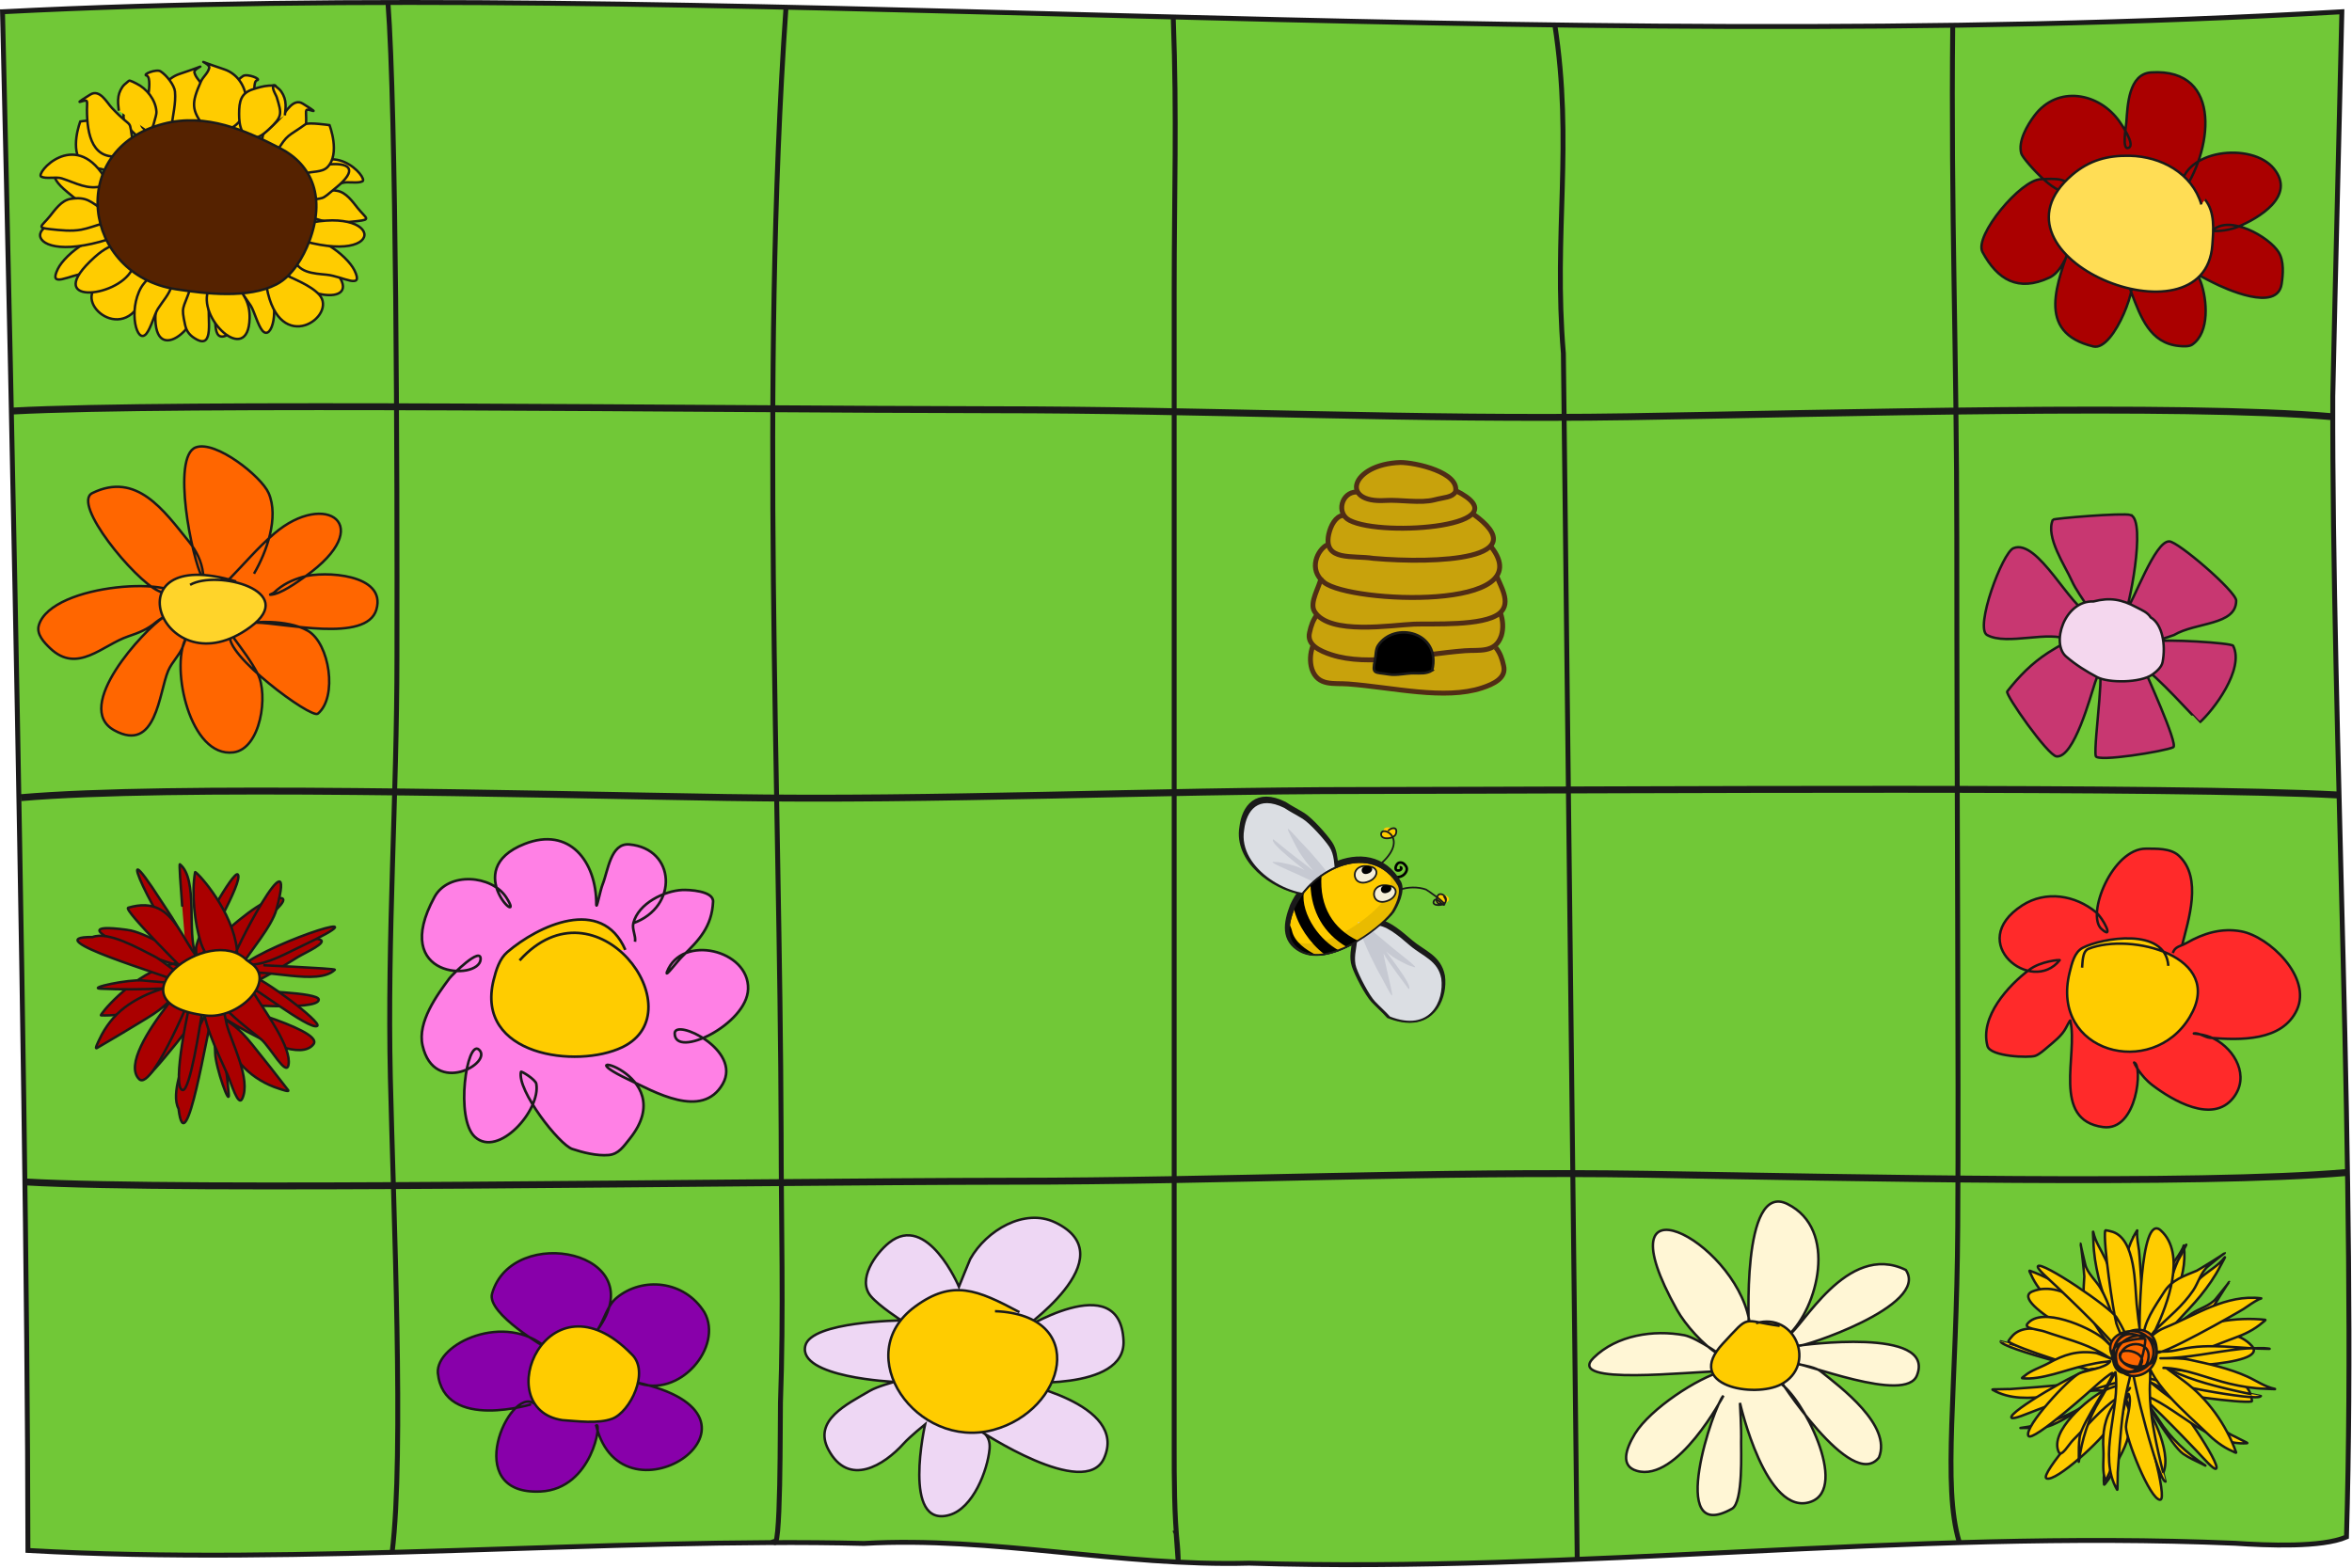 <?xml version="1.0" encoding="UTF-8" standalone="no"?>
<svg
   xmlns:dc="http://purl.org/dc/elements/1.1/"
   xmlns:cc="http://creativecommons.org/ns#"
   xmlns:rdf="http://www.w3.org/1999/02/22-rdf-syntax-ns#"
   xmlns:svg="http://www.w3.org/2000/svg"
   xmlns="http://www.w3.org/2000/svg"
   xmlns:sodipodi="http://sodipodi.sourceforge.net/DTD/sodipodi-0.dtd"
   xmlns:inkscape="http://www.inkscape.org/namespaces/inkscape"
   sodipodi:docname="2020-SK-04_taskbody1.svg"
   inkscape:version="1.0 (4035a4fb49, 2020-05-01)"
   id="svg8"
   version="1.1"
   viewBox="0 0 240 160"
   height="160mm"
   width="240mm">
  <defs
     id="defs2" />
  <sodipodi:namedview
     fit-margin-bottom="0"
     fit-margin-right="0"
     fit-margin-left="0"
     fit-margin-top="0"
     inkscape:snap-global="false"
     showguides="true"
     showgrid="false"
     inkscape:document-rotation="0"
     inkscape:current-layer="layer1"
     inkscape:document-units="mm"
     inkscape:cy="560"
     inkscape:cx="400"
     inkscape:zoom="0.35"
     inkscape:pageshadow="2"
     inkscape:pageopacity="0.0"
     borderopacity="1.0"
     bordercolor="#666666"
     pagecolor="#ffffff"
     id="base" />
  <g
     transform="translate(-0.797,-7.02)"
     id="layer1"
     inkscape:groupmode="layer"
     inkscape:label="Ebene 1">
    <path
       sodipodi:nodetypes="ccccccccc"
       d="m 1.053,8.221 c 0,0 2.549,105.803 2.594,157.04 27.945,1.593 59.83,-1.34 85.308,-0.717 13.102,-0.741 26.168,2.376 39.318,2.014 33.563,1.032 67.041,-3.472 100.598,-2.031 3.224,0.216 8.84,0.456 11.362,-0.642 1.052,-35.63 -1.49,-82.774 -1.396,-116.435 0.282,-13.077 0.627,-26.152 0.925,-39.229 -82.936,4.778 -167.249,-3.661 -238.708,0 z"
       style="fill:#71c837;stroke:#1a1a1a;stroke-width:0.5;stroke-linecap:butt;stroke-linejoin:miter;stroke-miterlimit:4;stroke-dasharray:none;stroke-opacity:1"
       id="path835" />
    <path
       id="path1570"
       d="m 142.546,96.201 c 0.32,0.372 0.962,0.457 1.392,0.176 0.287,-0.188 0.556,-0.609 0.329,-0.945 -0.18,-0.266 -0.37,-0.436 -0.706,-0.365 -0.27,0.057 -0.559,0.73 -0.174,0.793 0.411,0.067 0.558,-0.365 0.242,-0.332"
       style="fill:none;stroke:#000000;stroke-width:0.265px;stroke-linecap:butt;stroke-linejoin:miter;stroke-opacity:1" />
    <path
       sodipodi:nodetypes="ccsc"
       id="path841"
       d="m 40.382,7.242 c 0.843,11.101 0.958,47.13 0.92,66.781 0,14.348 -1.001,28.628 -0.673,42.965 0.312,13.62 1.429,38.357 0.179,48.497"
       style="fill:none;stroke:#1a1a1a;stroke-width:0.5;stroke-linecap:butt;stroke-linejoin:miter;stroke-miterlimit:4;stroke-dasharray:none;stroke-opacity:1" />
    <path
       sodipodi:nodetypes="ccsc"
       id="path843"
       d="M 80.996,7.854 C 78.349,45.995 80.391,87.356 80.504,122.547 c 0,9.171 0.269,18.449 -0.067,27.615 -0.043,1.161 0.069,16.763 -0.74,13.958"
       style="fill:none;stroke:#1a1a1a;stroke-width:0.5;stroke-linecap:butt;stroke-linejoin:miter;stroke-miterlimit:4;stroke-dasharray:none;stroke-opacity:1" />
    <path
       sodipodi:nodetypes="cscssccc"
       id="path845"
       d="m 120.519,8.908 c 0.38,10.324 0.092,17.52 0.092,27.862 v 92.966 24.906 c 0,3.384 0.003,6.993 0.336,10.158 0.054,0.511 0.105,2.055 0.067,1.543 -0.067,-0.941 -0.135,-1.881 -0.202,-2.822 -0.045,-0.113 -0.09,-0.226 -0.135,-0.339"
       style="fill:none;stroke:#1a1a1a;stroke-width:0.5;stroke-linecap:butt;stroke-linejoin:miter;stroke-miterlimit:4;stroke-dasharray:none;stroke-opacity:1" />
    <path
       sodipodi:nodetypes="ccc"
       id="path847"
       d="m 159.441,9.486 c 1.911,12.288 -0.149,21.237 0.885,33.607 l 1.412,123.071"
       style="fill:none;stroke:#1a1a1a;stroke-width:0.5;stroke-linecap:butt;stroke-linejoin:miter;stroke-miterlimit:4;stroke-dasharray:none;stroke-opacity:1" />
    <path
       sodipodi:nodetypes="cscc"
       id="path849"
       d="m 200.055,9.667 c -0.198,18.784 0.416,33.552 0.416,52.339 0,26.68 0.2,53.336 0.097,70.165 -0.103,16.829 -1.581,26.419 0.138,32.189"
       style="fill:none;stroke:#1a1a1a;stroke-width:0.5;stroke-linecap:butt;stroke-linejoin:miter;stroke-miterlimit:4;stroke-dasharray:none;stroke-opacity:1" />
    <path
       style="fill:none;stroke:#1a1a1a;stroke-width:0.705px;stroke-linecap:butt;stroke-linejoin:miter;stroke-opacity:1"
       d="M 2.054,48.972 C 18.818,48.079 72.454,48.798 102.131,48.838 c 21.669,-3e-6 43.233,1.06 64.885,0.712 20.569,-0.33 56.346,-1.333 71.66,-0.009"
       id="path841-8"
       sodipodi:nodetypes="ccsc" />
    <path
       sodipodi:nodetypes="ccsc"
       id="path841-8-1"
       d="m 239.374,88.156 c -16.764,-0.892 -69.881,-0.496 -99.558,-0.456 -21.669,-2e-6 -43.234,1.06 -64.885,0.712 -20.569,-0.33 -56.688,-1.306 -72.001,0.018"
       style="fill:none;stroke:#1a1a1a;stroke-width:0.705px;stroke-linecap:butt;stroke-linejoin:miter;stroke-opacity:1" />
    <path
       sodipodi:nodetypes="ccsc"
       id="path841-8-0"
       d="m 3.433,127.653 c 16.081,0.933 70.824,-0.035 100.501,-0.074 21.669,0 43.234,-1.06 64.885,-0.712 20.569,0.33 56.1,1.145 71.413,-0.179"
       style="fill:none;stroke:#1a1a1a;stroke-width:0.705px;stroke-linecap:butt;stroke-linejoin:miter;stroke-opacity:1" />
    <g
       style="stroke-width:1.614"
       transform="matrix(0.619,0,0,0.62,73.261,-64.464)"
       id="g1001">
      <path
         id="path902-2"
         style="fill:#c8a20c;stroke:none;stroke-width:3.049;stroke-linecap:butt;stroke-linejoin:miter;stroke-miterlimit:4;stroke-dasharray:none;stroke-opacity:1;fill-opacity:1"
         d="m 430.016,723.5 c -20.33,0.716 -30.324,11.576 -26.559,18.357 l -0.727,0.01 c -7.665,0 -11.495,8.97 -7.803,14.604 l -0.672,0.01 c -4.401,0.431 -7.684,6.182 -8.893,11.908 -0.507,2.558 -0.505,4.628 -0.105,6.314 l -0.717,-0.008 c -5.535,2.715 -11.29,13.478 -4.104,21.471 -1.308,5.585 -7.193,14.761 -3.85,20.096 0.448,0.714 0.983,1.366 1.561,1.984 -2.46,3.09 -3.811,6.892 -4.674,11.012 -0.933,3.761 0.567,6.585 3.166,8.766 l -1.25,-0.008 c -1.544,4.284 -1.878,9.452 -0.508,13.926 3.706,11.043 13.772,8.677 22.719,9.365 28.111,2.173 59.985,10.068 83.246,2.469 7.14,-2.333 15.43,-6.12 13.516,-13.838 -0.887,-4.233 -2.279,-8.138 -4.869,-11.271 l -2.488,-0.014 c 2.553,-1.283 4.645,-3.505 5.949,-7.391 1.37,-4.474 1.036,-9.642 -0.508,-13.926 l -0.621,0.004 c 7.93,-6.543 0.06,-17.617 -1.703,-23.266 3.058,-4.62 2.441,-10.596 -3.572,-18.186 l -0.752,-0.01 c 4.636,-4.512 2.563,-11.139 -10.803,-20.592 3.336,-3.705 1.086,-8.495 -10.492,-14.295 C 465.914,729.411 439.15,723.464 430.016,723.5 Z"
         transform="scale(0.265)" />
      <path
         style="fill:none;stroke:#502d16;stroke-width:0.807;stroke-linecap:butt;stroke-linejoin:miter;stroke-miterlimit:4;stroke-dasharray:none;stroke-opacity:1"
         d="m 113.775,191.426 c -8.151,0.287 -10.029,6.739 -2.461,6.256 2.407,-0.154 5.768,0.497 8.094,-0.107 1.673,-0.435 2.88,-0.369 3.459,-1.311 0.734,-3.203 -6.621,-4.848 -9.093,-4.838 z"
         id="path902"
         sodipodi:nodetypes="csscc" />
      <path
         style="fill:none;stroke:#502d16;stroke-width:0.807;stroke-linecap:butt;stroke-linejoin:miter;stroke-miterlimit:4;stroke-dasharray:none;stroke-opacity:1"
         d="m 122.881,196.044 c 11.57,5.78 -11.858,7.78 -17.474,4.913 -2.285,-1.166 -1.316,-4.672 1.149,-4.672"
         id="path904"
         sodipodi:nodetypes="csc" />
      <path
         style="fill:none;stroke:#502d16;stroke-width:0.807;stroke-linecap:butt;stroke-linejoin:miter;stroke-miterlimit:4;stroke-dasharray:none;stroke-opacity:1"
         d="m 125.657,199.823 c 10.722,7.567 -5.861,8.305 -16.328,7.389 -3.384,-0.541 -8.251,0.549 -7.368,-3.909 0.32,-1.515 1.188,-3.037 2.353,-3.151"
         id="path906"
         sodipodi:nodetypes="cccc" />
      <path
         style="fill:none;stroke:#502d16;stroke-width:0.807;stroke-linecap:butt;stroke-linejoin:miter;stroke-miterlimit:4;stroke-dasharray:none;stroke-opacity:1"
         d="m 128.733,205.287 c 8.422,10.63 -23.122,9.324 -27.51,5.893 -2.733,-2.137 -1.071,-5.429 0.52,-6.209"
         id="path908"
         sodipodi:nodetypes="csc" />
      <path
         style="fill:none;stroke:#502d16;stroke-width:0.807;stroke-linecap:butt;stroke-linejoin:miter;stroke-miterlimit:4;stroke-dasharray:none;stroke-opacity:1"
         d="m 129.637,209.969 c 0.38,1.456 2.672,4.532 0.465,6.31 -2.652,2.136 -11.089,1.642 -14.056,1.759 -3.68,0.145 -13.942,1.866 -16.408,-2.067 -0.934,-1.491 0.857,-4.116 1.066,-5.558"
         id="path910"
         sodipodi:nodetypes="csssc" />
      <path
         id="path912"
         style="fill:none;stroke:#502d16;stroke-width:0.807;stroke-linecap:butt;stroke-linejoin:miter;stroke-miterlimit:4;stroke-dasharray:none;stroke-opacity:1"
         d="m 130.293,216.254 c 0.409,1.133 0.497,2.501 0.134,3.685 -0.981,2.922 -3.644,2.296 -6.011,2.478 -7.438,0.575 -15.871,2.664 -22.025,0.653 -1.889,-0.617 -4.082,-1.619 -3.576,-3.661 0.235,-1.12 0.603,-2.153 1.288,-2.982"
         sodipodi:nodetypes="cccscc" />
      <path
         sodipodi:nodetypes="cccscc"
         d="m 99.322,221.725 c -0.409,1.133 -0.497,2.501 -0.134,3.685 0.981,2.922 3.644,2.296 6.011,2.478 7.438,0.575 15.871,2.664 22.025,0.653 1.889,-0.617 4.082,-1.619 3.576,-3.661 -0.235,-1.12 -0.603,-2.153 -1.288,-2.982"
         style="fill:none;stroke:#502d16;stroke-width:0.807;stroke-linecap:butt;stroke-linejoin:miter;stroke-miterlimit:4;stroke-dasharray:none;stroke-opacity:1"
         id="path912-9" />
      <path
         style="fill:#000000;stroke:#1a1a1a;stroke-width:0.427px;stroke-linecap:butt;stroke-linejoin:miter;stroke-opacity:1"
         d="m 119.018,225.661 c 1.555,-6.388 -6.25,-8.15 -8.914,-4.095 -0.415,0.632 -0.351,1.608 -0.499,2.329 -0.507,2.459 -0.121,2.021 2.25,2.406 1.349,0.219 2.791,-0.193 4.155,-0.184 1.075,0.007 2.076,0.12 3.009,-0.456 z"
         id="path937" />
    </g>
    <path
       sodipodi:nodetypes="sccssssccscssscssccssscccs"
       id="path1025"
       d="m 183.197,129.905 c -4.777,-2.381 -3.927,12.908 -3.927,12.908 v -1.137 c -1.601,-8.205 -15.287,-15.165 -7.351,-0.966 0.85,1.522 2.728,3.636 4.226,4.518 1.141,0.672 -2.171,-1.69 -3.473,-1.932 -3.141,-0.585 -6.903,-0.014 -9.262,2.302 -2.953,2.899 9.899,1.372 13.15,1.372 -2.52,0.675 -7.343,3.813 -8.927,6.373 -0.993,1.636 -1.474,3.305 0.177,3.791 4.163,1.226 8.846,-7.661 8.846,-7.661 -0.466,0.422 -1.942,4.264 -2.454,7.521 -0.512,3.256 -0.059,5.927 3.333,4.005 1.168,-0.662 0.903,-6.075 0.926,-6.819 0.041,-1.326 -0.116,-3.978 -0.116,-3.978 0,0 2.652,11.731 7.236,10.087 3.937,-1.412 -0.89,-10.797 -3.242,-12.161 -0.048,-0.028 -0.172,-0.657 -0.172,-0.657 0,0 7.565,11.892 10.36,8.301 1.329,-3.262 -3.876,-7.145 -5.962,-8.808 -0.894,-0.713 -4.443,-0.938 -3.299,-0.938 1.545,0 11.985,4.312 13.14,1.364 1.957,-4.995 -11.993,-3.044 -11.993,-3.044 0.032,0.26 13.356,-4.03 10.855,-7.711 -6.04,-2.965 -10.667,6.117 -12.002,6.663 2.985,-2.744 5.13,-10.801 -0.067,-13.391 z"
       style="fill:#fff6d5;stroke:#1a1a1a;stroke-width:0.25;stroke-linecap:butt;stroke-linejoin:miter;stroke-miterlimit:4;stroke-dasharray:none;stroke-opacity:1" />
    <g
       style="stroke-width:1.588"
       transform="matrix(0.63,0,0,0.629,18.823,9.564)"
       id="g1167">
      <path
         style="fill:#8800aa;stroke:#1a1a1a;stroke-width:0.397;stroke-linecap:butt;stroke-linejoin:miter;stroke-miterlimit:4;stroke-dasharray:none;stroke-opacity:1"
         d="m 68.174,211.73 c 9.231,-12.722 -13.839,-17.358 -17.086,-5.865 -0.918,3.251 8.879,8.867 8.879,8.867 -6.713,-6.009 -17.978,-0.796 -17.664,4.009 0.995,9.608 15.59,4.951 15.585,4.949 -3.944,-2.892 -12.029,14.907 1.035,14.278 8.515,-0.41 9.982,-11.654 9.02,-10.709 4.324,17.437 31.907,-1.483 6.473,-7.015 7.035,2.831 14.168,-5.823 11.068,-11.35 -3.256,-5.231 -10.069,-5.8 -14.214,-2.366 -1.549,1.284 -2.036,3.614 -3.094,5.202 z"
         id="path1003"
         sodipodi:nodetypes="cscccscccsc" />
      <path
         style="fill:#ffcc00;stroke:#1a1a1a;stroke-width:0.397;stroke-linecap:butt;stroke-linejoin:miter;stroke-miterlimit:4;stroke-dasharray:none;stroke-opacity:1"
         d="m 62.454,226.385 c 2.382,0.156 5.824,0.631 8.097,-0.227 2.886,-1.091 6.172,-7.664 3.116,-10.497 -13.589,-13.908 -23.228,8.867 -11.213,10.724 z"
         id="path1027"
         sodipodi:nodetypes="cscc" />
    </g>
    <g
       transform="translate(-7.363,-71.068)"
       id="g1171">
      <path
         style="fill:#eed7f4;stroke:#1a1a1a;stroke-width:0.25;stroke-linecap:butt;stroke-linejoin:miter;stroke-miterlimit:4;stroke-dasharray:none;stroke-opacity:1"
         d="m 112.151,213.987 c 0,0 11.11,-7.589 3.673,-11.14 -3.127,-1.493 -7.016,0.804 -8.661,3.74 -0.07,0.125 -1.151,2.825 -1.151,2.825 0,0 -3.227,-7.625 -7.126,-4.493 -1.39,1.117 -3.289,3.771 -1.864,5.462 0.856,1.016 3.125,2.475 3.125,2.475 0,0 -9.205,0.077 -9.812,2.583 -0.787,3.246 9.1,3.686 9.1,3.686 0,0 -1.751,0.461 -2.522,0.915 -2.323,1.368 -5.814,3.002 -4.221,6 2.067,3.889 5.698,1.577 7.674,-0.619 0.657,-0.729 2.193,-1.964 2.193,-1.964 0,0 -2.402,10.622 2.467,9.256 2.434,-0.683 3.909,-4.571 4.111,-6.754 0.142,-1.533 -1.042,-1.883 -1.042,-1.883 0,0 10.762,7.172 12.718,2.852 2.547,-5.626 -9.1,-7.803 -9.1,-7.803 0,0 11.317,1.043 11.093,-4.185 -0.325,-7.604 -10.655,-0.955 -10.655,-0.955 z"
         id="path1005"
         sodipodi:nodetypes="csscsscscssscsscscsc" />
      <path
         style="fill:#ffcc00;stroke:#1a1a1a;stroke-width:0.25;stroke-linecap:butt;stroke-linejoin:miter;stroke-miterlimit:4;stroke-dasharray:none;stroke-opacity:1"
         d="m 112.185,212.009 c -4.31,-2.293 -6.815,-3.379 -10.642,-0.575 -6.743,4.939 0.16,14.657 7.943,12.6 7.391,-1.954 9.9,-11.736 0.204,-12.125"
         id="path1029" />
    </g>
    <path
       id="path1037"
       d="m 26.715,65.571 c 1.271,-2.174 2.577,-5.75 1.493,-8.228 -0.742,-1.695 -5.398,-5.412 -7.432,-4.664 -2.503,0.921 -0.404,11.377 0.679,13.324 0.074,0.133 0.087,-0.299 0.068,-0.45 -0.168,-1.29 -0.681,-2.312 -1.493,-3.314 -2.503,-3.091 -5.286,-7.116 -9.807,-4.897 -2.151,1.056 4.296,8.843 6.685,9.96 0.275,0.128 2.328,1.139 2.341,1.066 0.488,-2.633 -13.187,-1.904 -14.49,2.465 -0.274,0.918 0.553,1.775 1.154,2.348 2.787,2.659 5.346,-0.333 7.975,-1.216 1.06,-0.356 1.991,-0.721 2.85,-1.466 0.236,-0.204 1.042,-0.687 0.78,-0.516 -2.045,1.338 -9.352,9.224 -5.056,11.576 4.307,2.358 4.546,-3.847 5.497,-6.079 0.388,-0.911 1.188,-1.617 1.527,-2.548 0.082,-0.226 0.347,-0.898 0.238,-0.683 -1.504,2.954 0.44,12.115 4.887,11.559 2.802,-0.351 3.589,-5.89 2.477,-8.028 -0.672,-1.292 -1.529,-2.401 -2.375,-3.564 -0.114,-0.157 -0.334,-0.596 -0.407,-0.416 -0.783,1.921 8.262,8.612 8.925,8.061 2.026,-1.686 1.209,-7.169 -1.018,-8.461 -2.181,-1.265 -6.044,-0.833 -5.26,-0.833 2.665,0 11.248,2.11 12.25,-1.332 1.068,-3.669 -5.374,-3.95 -7.466,-3.348 -1.183,0.34 -2.078,0.765 -2.986,1.616 -0.105,0.098 -0.517,0.217 -0.373,0.217 0.986,0 2.798,-1.323 3.563,-1.865 7.396,-5.243 2.069,-8.848 -3.156,-4.38 -1.687,1.442 -3.152,3.19 -4.683,4.747"
       style="fill:#ff6600;stroke:#1a1a1a;stroke-width:0.25;stroke-linecap:butt;stroke-linejoin:miter;stroke-miterlimit:4;stroke-dasharray:none;stroke-opacity:1" />
    <path
       id="path1041"
       d="m 65.423,101.236 c 4.635,-1.663 4.336,-7.607 -0.408,-8.031 -1.915,-0.171 -2.177,2.714 -2.723,4.068 -0.264,0.656 -0.647,2.738 -0.647,2.025 0,-4.376 -2.749,-7.943 -7.317,-6.146 -6.8,2.674 0.324,8.868 -1.872,5.459 -1.478,-2.294 -5.899,-2.643 -7.317,-0.053 -4.583,8.37 4.535,8.574 4.697,6.393 0.107,-1.443 -2.928,1.584 -3.165,1.902 -1.264,1.692 -3.301,4.475 -2.757,6.868 1.195,5.255 7.256,1.745 5.752,0.423 -1.223,-1.075 -2.46,7.044 -0.408,8.911 2.391,2.175 6.736,-2.729 6.262,-5.424 -0.076,-0.43 -1.54,-1.335 -1.566,-1.215 -0.41,1.907 3.907,7.431 5.241,7.872 1.06,0.35 2.495,0.723 3.71,0.616 1.018,-0.09 1.516,-0.872 2.144,-1.655 5.496,-6.851 -7.284,-9.456 -0.17,-6.076 2.663,1.265 7.571,4.14 9.666,0.475 1.99,-3.481 -4.901,-6.728 -4.901,-5.16 0,2.642 7.373,-0.905 7.488,-4.526 0.127,-4.01 -6.769,-5.647 -8.27,-1.761 -0.273,0.706 1.031,-1.071 1.566,-1.585 1.715,-1.651 3.002,-3.016 3.131,-5.565 0.057,-1.12 -2.481,-1.233 -3.165,-1.198 -1.784,0.092 -4.45,1.339 -4.969,3.381 -0.156,0.615 0.269,1.274 0.17,1.902"
       style="fill:#ff80e5;stroke:#1a1a1a;stroke-width:0.265px;stroke-linecap:butt;stroke-linejoin:miter;stroke-opacity:1" />
    <path
       id="path1043"
       d="m 64.606,103.965 c -2.412,-5.571 -8.93,-2.447 -12.048,0.229 -0.787,0.676 -1.139,1.818 -1.395,2.853 -1.913,7.737 8.513,9.077 13.137,6.851 7.587,-3.652 -2.637,-17.558 -10.483,-8.858"
       style="fill:#ffcc00;stroke:#1a1a1a;stroke-width:0.265px;stroke-linecap:butt;stroke-linejoin:miter;stroke-opacity:1" />
    <g
       style="stroke-width:1.289"
       transform="matrix(0.776,0,0,0.776,48.662,32)"
       id="g1320">
      <path
         id="path1039-3"
         d="m 221.341,145.533 c 3.331,-1.584 9.989,-4.115 13.079,-0.713 2.535,2.791 -13.417,2.89 -14.072,2.769 -0.176,-0.033 0.356,-0.084 0.534,-0.059 1.291,0.181 2.545,0.346 3.85,0.468 2.522,0.235 8.486,0.125 9.505,3.137 0.009,0.026 0.291,0.976 0.174,0.998 -1.477,0.283 -10.596,-1.03 -12.215,-1.461 -0.184,-0.049 -2.395,-0.878 -2.236,-1.203 0.258,-0.526 2.636,0.936 3.058,1.202 1.329,0.841 7.421,9.823 6.712,10.305 -0.303,0.206 -1.651,-1.386 -2.713,-2.495 -1.281,-1.338 -7.408,-7.787 -8.83,-8.365 -0.128,-0.052 0.132,0.243 0.217,0.352 0.586,0.761 1.359,1.353 1.948,2.113 1.344,1.735 4.144,7.874 1.808,9.779 -0.641,0.523 -0.751,-1.48 -1.025,-2.261 -0.894,-2.545 -1.49,-5.161 -2.845,-7.517 -0.46,-0.8 -0.511,-0.708 -0.881,-1.556 -0.04,-0.091 -0.014,-0.383 -0.058,-0.294 -0.051,0.105 0.921,2.339 0.968,2.672 0.338,2.423 -0.208,4.135 -1.366,6.227 -0.533,0.962 -0.907,2.24 -1.628,3.085 -0.1,0.117 -0.314,0.477 -0.331,0.323 -0.278,-2.44 1.149,-5.858 1.653,-8.166 0.216,-0.99 0.446,-1.984 0.532,-2.996 0.011,-0.127 0.12,-0.453 0.014,-0.382 -0.89,0.605 -1.169,3.202 -1.569,4.054 -0.637,1.357 -6.981,7.274 -8.201,6.701 -0.994,-0.466 6.587,-8.898 6.686,-8.991 0.126,-0.118 1.754,-2.036 1.556,-2.086 -0.647,-0.164 -6.444,4.019 -8.376,4.323 -0.922,0.145 -1.842,0.119 -2.769,0.119 -0.168,1e-4 -0.671,0.023 -0.505,3e-4 2.899,-0.395 5.67,-1.239 8.16,-2.795 1.613,-1.008 3.729,-2.011 3.604,-2.029 -4.702,-0.681 -10.985,2.395 -15.444,-0.196 -0.118,-0.068 0.268,-0.056 0.404,-0.059 3.113,-0.081 0.789,0.045 3.086,-0.119 3.162,-0.226 6.364,-0.436 9.473,-1.092 1.1,-0.232 2.082,-0.553 3.201,-0.648 0.22,-0.019 0.884,-5.4e-4 0.663,-4e-4 -2.105,0.001 -15.778,-3.542 -15.778,-4.455 -1e-5,-0.011 1.728,0.474 3.692,0.908 3.129,0.691 6.418,1.324 9.648,1.11 1.965,-0.13 3.939,0.45 3.793,0.468 -3.561,0.429 -8.5,-5.661 -10.661,-7.835 -1.016,-1.022 -1.903,-2.134 -2.482,-3.464 -0.065,-0.15 -0.299,-0.525 -0.144,-0.47 3.677,1.319 7.082,3.747 9.392,6.867 0.561,0.758 1.136,1.527 1.689,2.29 0.075,0.103 0.029,0.509 0.029,0.382 -0.002,-2.687 -1.46,-6.048 -2.082,-8.692 -0.372,-1.58 -0.621,-3.069 -0.666,-4.699 -0.011,-0.411 -0.1,-1.636 -0.015,-1.234 0.278,1.319 1.06,2.39 1.617,3.612 1.065,2.337 1.69,5.111 2.225,7.606 0.215,1.003 0.189,2.034 0.189,3.054 1.5e-4,0.245 5.9e-4,0.979 4.4e-4,0.734 -0.002,-3.551 0.851,-7.026 1.219,-10.545 0.106,-1.009 0.124,-2.011 0.114,-3.025 -0.003,-0.247 -0.102,-0.981 -0.101,-0.734 0.003,3.888 0.827,7.803 -0.051,11.66 -0.21,0.922 -0.302,1.455 -0.301,2.32 1e-5,0.016 -0.004,0.94 -0.043,0.94 -0.986,5.9e-4 5.249,-10.939 5.675,-11.575 0.431,-0.645 0.896,-1.269 1.239,-1.969 0.047,-0.096 0.117,-0.4 0.13,-0.294 0.57,4.621 -2.212,8.585 -3.843,12.632 -0.561,1.391 -1.189,1.596 -1.786,2.967 -0.076,0.175 -0.157,0.71 -0.216,0.529 -0.342,-1.043 1.251,-1.772 1.7,-2.233 1.732,-1.779 3.092,-3.542 5.188,-4.967 0.966,-0.657 2.437,-1.025 3.186,-1.97 0.098,-0.124 1.753,-2.155 1.744,-2.174 -0.057,-0.115 -2.284,3.554 -2.334,3.673 -0.713,1.707 -1.191,3.281 -2.838,4.319 -1.869,1.178 -3.962,2.734 -6.213,2.735"
         style="fill:#ffcc00;stroke:#1a1a1a;stroke-width:0.322;stroke-linecap:butt;stroke-linejoin:miter;stroke-miterlimit:4;stroke-dasharray:none;stroke-opacity:1"
         inkscape:transform-center-x="1.5076964"
         inkscape:transform-center-y="0.42927966" />
      <path
         id="path1039-6"
         d="m 217.057,143.965 c -2.317,-2.87 -7.224,-8.032 -11.482,-6.302 -3.494,1.419 10.845,8.412 11.488,8.586 0.173,0.047 -0.285,-0.23 -0.455,-0.284 -1.242,-0.396 -2.444,-0.789 -3.674,-1.245 -2.375,-0.88 -7.704,-3.56 -9.926,-1.285 -0.019,0.02 -0.685,0.754 -0.589,0.825 1.209,0.894 9.998,3.657 11.644,3.969 0.187,0.035 2.539,0.245 2.536,-0.117 -0.005,-0.585 -2.782,-0.297 -3.277,-0.239 -1.562,0.183 -10.941,5.644 -10.511,6.386 0.184,0.316 2.088,-0.535 3.525,-1.075 1.734,-0.652 10.049,-3.814 11.581,-3.72 0.138,0.008 -0.225,0.162 -0.348,0.224 -0.858,0.432 -1.811,0.632 -2.671,1.062 -1.962,0.982 -7.144,5.305 -5.863,8.033 0.351,0.749 1.318,-1.009 1.903,-1.595 1.908,-1.907 3.577,-4.007 5.819,-5.545 0.761,-0.522 0.768,-0.417 1.467,-1.022 0.075,-0.065 0.178,-0.339 0.179,-0.24 10e-4,0.117 -1.843,1.71 -2.029,1.99 -1.353,2.038 -1.602,3.818 -1.464,6.205 0.064,1.098 -0.152,2.412 0.132,3.485 0.04,0.149 0.077,0.566 0.159,0.435 1.306,-2.079 1.499,-5.778 2.044,-8.077 0.234,-0.986 0.457,-1.982 0.817,-2.931 0.045,-0.119 0.088,-0.46 0.152,-0.35 0.541,0.931 -0.332,3.392 -0.34,4.334 -0.013,1.499 3.145,9.578 4.493,9.59 1.098,0.01 -2.086,-10.872 -2.135,-10.999 -0.062,-0.161 -0.7,-2.595 -0.5,-2.554 0.655,0.132 4.07,6.411 5.68,7.521 0.769,0.53 1.609,0.904 2.444,1.306 0.152,0.073 0.595,0.311 0.455,0.219 -2.442,-1.611 -4.575,-3.57 -6.147,-6.051 -1.018,-1.607 -2.491,-3.426 -2.371,-3.388 4.534,1.421 8.866,6.913 14.008,6.506 0.136,-0.011 -0.217,-0.166 -0.338,-0.228 -2.771,-1.42 -0.731,-0.301 -2.73,-1.443 -2.753,-1.572 -5.549,-3.148 -8.067,-5.084 -0.891,-0.685 -1.638,-1.4 -2.605,-1.969 -0.191,-0.112 -0.797,-0.383 -0.598,-0.287 1.897,0.912 15.757,3.635 16.152,2.812 0.004,-0.009 -1.763,-0.32 -3.722,-0.779 -3.12,-0.731 -6.359,-1.583 -9.178,-3.174 -1.715,-0.968 -3.746,-1.299 -3.622,-1.22 3.025,1.928 10.113,-1.425 13.003,-2.45 1.358,-0.482 2.639,-1.1 3.737,-2.049 0.124,-0.107 0.497,-0.344 0.334,-0.361 -3.885,-0.402 -8.007,0.313 -11.439,2.126 -0.834,0.44 -1.685,0.885 -2.513,1.334 -0.112,0.061 -0.247,0.447 -0.191,0.332 1.165,-2.422 3.934,-4.82 5.639,-6.935 1.019,-1.263 1.888,-2.498 2.634,-3.948 0.188,-0.366 0.798,-1.431 0.548,-1.105 -0.822,1.068 -1.991,1.696 -3.021,2.556 -1.972,1.646 -3.736,3.876 -5.298,5.893 -0.628,0.811 -1.051,1.752 -1.493,2.672 -0.106,0.221 -0.424,0.882 -0.318,0.662 1.539,-3.201 2.274,-6.703 3.465,-10.034 0.342,-0.956 0.759,-1.867 1.207,-2.776 0.109,-0.222 0.516,-0.841 0.409,-0.618 -1.685,3.504 -4.123,6.676 -5.001,10.533 -0.21,0.922 -0.358,1.443 -0.733,2.222 -0.007,0.014 -0.403,0.849 -0.368,0.866 0.889,0.427 0.003,-12.133 -0.105,-12.891 -0.11,-0.768 -0.258,-1.532 -0.265,-2.311 -6.3e-4,-0.107 0.068,-0.411 0.01,-0.321 -2.514,3.919 -1.722,8.697 -2.003,13.05 -0.097,1.496 0.381,1.953 0.326,3.448 -0.007,0.19 -0.166,0.708 -0.034,0.57 0.76,-0.792 -0.361,-2.139 -0.566,-2.749 -0.791,-2.353 -1.254,-4.531 -2.527,-6.723 -0.587,-1.01 -1.754,-1.979 -2.019,-3.154 -0.035,-0.154 -0.647,-2.702 -0.631,-2.715 0.101,-0.08 0.521,4.192 0.514,4.321 -0.096,1.847 -0.346,3.473 0.689,5.122 1.175,1.871 2.388,4.179 4.418,5.155"
         style="fill:#ffcc00;stroke:#1a1a1a;stroke-width:0.322;stroke-linecap:butt;stroke-linejoin:miter;stroke-miterlimit:4;stroke-dasharray:none;stroke-opacity:1" />
      <path
         style="fill:#ffcc00;stroke:#1a1a1a;stroke-width:0.322;stroke-linecap:butt;stroke-linejoin:miter;stroke-miterlimit:4;stroke-dasharray:none;stroke-opacity:1"
         d="m 221.748,142.719 c 1.582,-3.332 4.109,-9.99 0.705,-13.078 -2.793,-2.533 -2.882,13.418 -2.761,14.073 0.033,0.176 0.084,-0.356 0.059,-0.533 -0.181,-1.291 -0.348,-2.544 -0.47,-3.85 -0.236,-2.522 -0.13,-8.485 -3.143,-9.502 -0.026,-0.009 -0.976,-0.29 -0.999,-0.173 -0.282,1.477 1.037,10.594 1.469,12.213 0.049,0.184 0.88,2.394 1.204,2.235 0.525,-0.258 -0.937,-2.635 -1.204,-3.057 -0.842,-1.328 -9.828,-7.414 -10.31,-6.705 -0.206,0.303 1.387,1.65 2.497,2.711 1.339,1.28 7.792,7.403 8.372,8.824 0.052,0.128 -0.243,-0.132 -0.352,-0.216 -0.762,-0.586 -1.354,-1.358 -2.115,-1.947 -1.736,-1.343 -7.877,-4.139 -9.781,-1.802 -0.523,0.641 1.481,0.75 2.262,1.024 2.546,0.893 5.162,1.487 7.52,2.84 0.801,0.46 0.709,0.511 1.557,0.88 0.091,0.04 0.383,0.014 0.294,0.058 -0.105,0.052 -2.34,-0.92 -2.673,-0.966 -2.423,-0.337 -4.135,0.211 -6.227,1.37 -0.962,0.533 -2.24,0.908 -3.084,1.629 -0.117,0.1 -0.476,0.314 -0.323,0.332 2.44,0.276 5.858,-1.153 8.166,-1.658 0.99,-0.217 1.984,-0.447 2.996,-0.533 0.127,-0.011 0.453,-0.12 0.382,-0.014 -0.605,0.891 -3.201,1.171 -4.054,1.572 -1.356,0.638 -7.27,6.985 -6.697,8.204 0.467,0.994 8.895,-6.591 8.988,-6.69 0.118,-0.126 2.035,-1.755 2.086,-1.557 0.165,0.647 -4.015,6.446 -4.318,8.377 -0.145,0.922 -0.117,1.842 -0.117,2.768 0,0.168 -0.023,0.671 0,0.505 0.394,-2.899 1.235,-5.67 2.791,-8.161 1.007,-1.614 2.009,-3.73 2.027,-3.605 0.684,4.701 -2.389,10.985 0.206,15.442 0.068,0.118 0.055,-0.268 0.059,-0.404 0.079,-3.112 -0.045,-0.789 0.117,-3.086 0.224,-3.162 0.433,-6.364 1.087,-9.473 0.231,-1.1 0.552,-2.083 0.646,-3.201 0.018,-0.22 0,-0.884 0,-0.663 0,2.105 3.552,15.774 4.465,15.774 0.011,0 -0.475,-1.728 -0.911,-3.691 -0.693,-3.128 -1.328,-6.416 -1.116,-9.646 0.129,-1.965 -0.452,-3.938 -0.47,-3.792 -0.427,3.561 5.667,8.496 7.843,10.655 1.022,1.015 2.135,1.901 3.466,2.48 0.15,0.065 0.525,0.298 0.47,0.144 -1.321,-3.675 -3.752,-7.079 -6.873,-9.387 -0.758,-0.561 -1.528,-1.135 -2.291,-1.687 -0.103,-0.075 -0.51,-0.029 -0.382,-0.029 2.688,0 6.049,1.456 8.695,2.076 1.58,0.371 3.07,0.619 4.7,0.663 0.411,0.011 1.636,0.099 1.234,0.014 -1.319,-0.277 -2.391,-1.059 -3.613,-1.615 -2.338,-1.064 -5.113,-1.687 -7.608,-2.22 -1.004,-0.215 -2.034,-0.187 -3.055,-0.187 -0.245,0 -0.979,0 -0.734,0 3.552,0 7.027,-0.855 10.545,-1.226 1.009,-0.106 2.011,-0.125 3.025,-0.115 0.247,0.003 0.981,0.101 0.734,0.101 -3.889,0 -7.804,-0.822 -11.661,0.058 -0.922,0.21 -1.455,0.303 -2.321,0.303 -0.016,0 -0.94,0.004 -0.94,0.043 0,0.986 10.937,-5.255 11.573,-5.681 0.645,-0.431 1.269,-0.897 1.968,-1.24 0.096,-0.047 0.4,-0.117 0.294,-0.13 -4.622,-0.567 -8.585,2.217 -12.631,3.85 -1.391,0.561 -1.596,1.19 -2.967,1.788 -0.175,0.076 -0.71,0.157 -0.529,0.216 1.044,0.342 1.772,-1.252 2.232,-1.701 1.778,-1.733 3.54,-3.094 4.964,-5.191 0.656,-0.966 1.024,-2.438 1.968,-3.187 0.124,-0.098 2.155,-1.754 2.174,-1.745 0.116,0.057 -3.553,2.286 -3.672,2.336 -1.706,0.714 -3.28,1.193 -4.318,2.84 -1.177,1.869 -2.732,3.963 -2.732,6.214"
         id="path1039" />
      <path
         style="fill:#ff6600;stroke:#1a1a1a;stroke-width:0.322;stroke-linecap:butt;stroke-linejoin:miter;stroke-miterlimit:4;stroke-dasharray:none;stroke-opacity:1"
         d="m 220.396,143.916 c -5.034,-3.225 -5.791,6.668 -1.175,4.037 0.696,-0.396 1.326,-3.971 1.175,-4.037 -0.448,-0.196 -2.823,0.255 -3.407,0.634 -2.594,1.687 0.748,4.857 2.467,3.201 2.379,-2.292 -4.019,-3.358 -1.997,-0.822 0.603,0.756 2.731,1.386 3.202,0.144 1.124,-2.965 -2.982,-3.262 -3.554,-0.966 -0.413,1.658 5.593,2.583 4.641,-1.197 -0.666,-2.646 -5.316,-1.392 -5.199,1.399 0.169,4.04 6.163,2.865 5.287,-1.615 -0.699,-3.576 -6.228,-1.901 -5.493,1.644 0.722,3.48 6.231,1.771 4.964,-1.701 -1.206,-3.308 -7.225,-1.492 -5.023,1.846"
         id="path1045" />
    </g>
    <g
       style="stroke-width:2.291"
       transform="matrix(0.437,0,0,0.436,92.226,-32.188)"
       id="g1306">
      <path
         style="fill:#ff2a2a;stroke:#1a1a1a;stroke-width:0.573;stroke-linecap:butt;stroke-linejoin:miter;stroke-miterlimit:4;stroke-dasharray:none;stroke-opacity:1"
         d="m 300.265,311.354 c 1.498,-6.018 4.863,-15.986 -0.747,-21.143 -1.918,-1.763 -5.241,-1.608 -7.614,-1.628 -7.877,-0.067 -14.087,15.522 -10.417,18.804 3.081,2.755 0.344,-2.565 -1.261,-3.898 -4.846,-4.026 -11.748,-5.181 -17.236,-1.628 -13.461,8.715 2.268,21.074 8.735,12.819 0.087,-0.111 -4.381,0.207 -7.1,2.247 -4.883,3.664 -11.603,10.997 -9.763,17.864 0.67,2.499 9.703,2.799 11.164,2.293 0.937,-0.325 2.163,-1.435 2.849,-2.018 1.523,-1.295 3.347,-2.681 4.297,-4.495 0.049,-0.094 0.983,-1.933 1.028,-1.743 1.878,7.991 -4.492,23.314 7.661,24.927 8.063,1.07 9.319,-14.602 7.24,-15.112 -0.076,-0.018 1.409,3.123 4.297,5.32 4.613,3.511 14.023,9.145 18.871,2.935 3.902,-4.997 0.402,-11.247 -4.438,-13.782 -2.43,-1.272 -5.181,-1.182 -4.765,-1.284 1.018,-0.25 2.648,0.943 3.737,1.032 7.081,0.579 16.9,0.846 20.319,-6.558 3.514,-7.611 -6.482,-17.162 -13.032,-18.368 -4.552,-0.838 -8.798,0.449 -12.705,2.706 -1.364,0.788 -2.839,0.828 -3.223,2.385"
         id="path1083" />
      <path
         style="fill:#ffcc00;stroke:#1a1a1a;stroke-width:0.573;stroke-linecap:butt;stroke-linejoin:miter;stroke-miterlimit:4;stroke-dasharray:none;stroke-opacity:1"
         d="m 297.093,316.015 c -0.67,-9.22 -15.681,-6.479 -20.001,-4.215 -1.918,1.005 -2.52,3.64 -3.041,5.742 -4.651,18.781 19.234,25.185 28.042,10.455 8.5,-14.216 -13.839,-19.901 -23.65,-15.965 -1.475,0.592 -1.354,3.238 -1.487,4.414"
         id="path1085" />
    </g>
    <path
       id="path1087"
       d="m 223.317,26.905 c 3.211,-4.245 4.432,-12.958 -3.005,-12.495 -2.306,0.144 -2.417,3.343 -2.538,5.082 -0.031,0.445 -0.503,2.954 0.244,2.611 0.694,-0.319 -0.771,-2.426 -0.934,-2.66 -2.081,-2.987 -6.356,-3.768 -8.711,-0.598 -0.703,0.947 -1.68,2.583 -1.32,3.846 0.187,0.656 4.422,5.352 4.67,3.278 0.11,-0.916 -2.267,-0.658 -2.66,-0.658 -2.042,0 -6.859,5.781 -5.97,7.433 1.527,2.839 3.645,4.086 6.803,2.621 1.006,-0.467 1.55,-1.663 1.97,-2.591 0.162,-0.359 0.452,-1.509 0.325,-1.136 -1.413,4.159 -3.77,9.303 2.213,10.741 2.168,0.521 4.868,-7.045 3.696,-7.045 -0.38,0 0.136,1.431 0.203,1.604 0.929,2.418 1.874,5.109 4.833,5.391 0.382,0.036 1.021,0.094 1.361,-0.139 1.812,-1.249 1.509,-4.606 0.873,-6.377 -0.227,-0.632 -0.558,-1.242 -1.117,-1.634 -0.182,-0.128 -0.768,-0.251 -0.569,-0.349 0.26,-0.127 0.421,0.397 0.629,0.598 0.657,0.633 1.491,1.018 2.295,1.425 1.239,0.628 6.556,3.077 7.006,0.159 0.152,-0.985 0.259,-2.357 -0.305,-3.258 -0.979,-1.565 -5.039,-3.883 -6.762,-2.192 -0.069,0.068 1.438,0.096 2.599,-0.389 2.085,-0.87 5.984,-3.117 3.675,-5.949 -2.237,-2.744 -9.324,-1.973 -9.503,2.082"
       style="fill:#aa0000;stroke:#1a1a1a;stroke-width:0.25;stroke-linecap:butt;stroke-linejoin:miter;stroke-miterlimit:4;stroke-dasharray:none;stroke-opacity:1" />
    <path
       id="path1091"
       d="m 225.429,27.891 c -0.96,-3.221 -4.135,-4.903 -7.31,-4.972 -2.257,-0.049 -4.127,0.454 -5.869,1.943 -9.777,8.357 13.538,17.845 14.296,7.174 0.112,-1.571 0.291,-3.374 -0.751,-4.653"
       style="fill:#ffdd55;stroke:#1a1a1a;stroke-width:0.25;stroke-linecap:butt;stroke-linejoin:miter;stroke-miterlimit:4;stroke-dasharray:none;stroke-opacity:1" />
    <g
       style="stroke-width:0.755;stroke-miterlimit:4;stroke-dasharray:none"
       transform="matrix(0.331,0,0,0.331,84.089,19.018)"
       id="g1163">
      <path
         id="path1097-3"
         d="m -212.401,250.471 c -26.469,-3.6 16.741,12.204 16.733,11.02 -0.011,-1.608 -4.222,-0.158 -5.021,0.118 -11.293,3.902 -20.385,15.201 -19.806,15.224 6.721,0.264 15.615,-1.863 21.567,-4.661 2.699,-1.269 9.11,-6.942 7.89,-4.22 -4.626,10.317 -22.567,12.879 -15.938,27.912 0.746,1.692 18.675,-21.93 18.682,-21.873 0.496,3.823 -3.599,8.349 -4.907,12.093 -1.816,5.199 -5.877,14.886 -3.392,19.528 2.196,18.192 8.982,-24.999 10.409,-28.964 0.44,-1.095 0.865,11.291 0.885,11.875 0.153,4.395 4.543,16.897 4.173,12.515 -0.53,-6.272 -1.402,-12.673 -2.51,-18.859 -0.518,-2.889 -2.72,-11.4 -2.343,-8.489 0.89,6.866 4.805,14.375 9.627,19.269 2.957,3.001 6.705,5.201 10.715,6.471 0.901,0.286 3.379,1.186 2.803,0.436 -3.594,-4.682 -7.324,-9.421 -11.04,-14.023 -2.09,-2.588 -3.722,-4.403 -6.385,-6.367 -22.39,-16.509 18.011,15.839 25.266,6.243 3.528,-4.666 -32.826,-13.9 -29.287,-13.049 3.188,0.766 30.793,2.945 30.913,-0.677 0.077,-2.319 -21.202,-2.733 -22.536,-2.807 -2.683,-0.149 -10.73,0.583 -8.044,0.51 8.12,-0.223 17.32,-6.752 24.165,-10.859 2.457,-1.474 9.41,-4.494 6.691,-5.397 -6.222,-2.066 -16.975,5.62 -22.03,7.652 -0.59,0.237 -15.506,5.226 -13.076,6.091 5.764,2.053 14.071,-14.075 16.267,-17.296 2.139,-3.139 10.442,-9.049 6.649,-9.255 -5.345,-0.29 -14.962,8.874 -19.022,12.191 -3.75,3.063 -3.823,2.832 -5.621,6.59 -0.192,0.402 -0.109,1.772 -0.023,1.335 0.886,-4.526 13.453,-25.223 11.628,-27.353 -1.236,-1.443 -12.699,18.728 -12.883,22.719 -0.035,0.756 0.258,2.967 -0.033,2.269 -2.846,-6.824 0.801,-23.615 -4.955,-28.134 -0.486,-0.381 1.779,25.808 1.768,25.75 -0.968,-5.217 -4.763,-10.1 -7.566,-14.473 -16.828,-26.257 -0.765,8.388 8.395,17.437 -4.598,-1.881 -13.137,-7.721 -18.812,-8.493 z"
         style="fill:#aa0000;stroke:#1a1a1a;stroke-width:0.755;stroke-linecap:butt;stroke-linejoin:miter;stroke-miterlimit:4;stroke-dasharray:none;stroke-opacity:1" />
      <path
         style="fill:#aa0000;stroke:#1a1a1a;stroke-width:0.755;stroke-linecap:butt;stroke-linejoin:miter;stroke-miterlimit:4;stroke-dasharray:none;stroke-opacity:1"
         d="m -166.399,244.095 c 6.973,-25.786 -14.255,15.033 -13.08,15.177 1.596,0.196 0.699,-4.167 0.528,-4.994 -2.418,-11.701 -12.454,-22.17 -12.551,-21.599 -1.126,6.631 -0.159,15.725 1.85,21.988 0.911,2.84 5.713,9.927 3.171,8.367 -9.636,-5.913 -9.871,-24.035 -25.631,-19.393 -1.773,0.522 19.347,21.339 19.289,21.339 -3.855,0 -7.817,-4.643 -11.362,-6.421 -4.922,-2.469 -14.007,-7.741 -18.93,-5.874 -18.324,-0.161 23.637,12.121 27.386,14.046 1.029,0.577 -11.309,-0.594 -11.891,-0.649 -4.378,-0.413 -17.341,2.333 -12.948,2.53 6.288,0.281 12.748,0.239 19.025,-0.065 2.932,-0.142 11.655,-1.232 8.72,-1.232 -6.923,0 -14.874,2.918 -20.346,7.07 -3.356,2.547 -6.02,5.981 -7.795,9.794 -0.399,0.857 -1.611,3.199 -0.793,2.724 5.106,-2.962 10.284,-6.052 15.326,-9.145 2.835,-1.74 4.845,-3.125 7.134,-5.513 19.25,-20.082 -18.023,15.826 -9.439,24.254 4.174,4.098 18.004,-30.767 16.706,-27.367 -1.17,3.063 -6.879,30.159 -3.303,30.744 2.29,0.375 5.436,-20.675 5.681,-21.988 0.493,-2.641 0.801,-10.716 0.528,-8.043 -0.823,8.081 4.469,18.044 7.663,25.36 1.146,2.626 3.247,9.91 4.492,7.329 2.849,-5.904 -3.391,-17.557 -4.756,-22.831 -0.159,-0.616 -3.189,-16.049 -4.36,-13.75 -2.777,5.453 12.149,15.764 15.062,18.355 2.838,2.525 7.632,11.518 8.324,7.783 0.975,-5.263 -6.877,-15.978 -9.645,-20.431 -2.556,-4.112 -2.317,-4.155 -5.813,-6.421 -0.374,-0.242 -1.743,-0.336 -1.321,-0.195 4.374,1.46 23.285,16.584 25.631,15.048 1.59,-1.04 -16.94,-15.001 -20.875,-15.696 -0.745,-0.132 -2.976,-0.125 -2.246,-0.324 7.134,-1.946 23.316,3.83 28.538,-1.297 0.441,-0.433 -25.823,-1.553 -25.763,-1.557 5.298,-0.289 10.629,-3.426 15.326,-5.643 28.202,-13.313 -8.22,-1.837 -18.372,6.084 2.456,-4.318 9.346,-12.035 10.841,-17.564 z"
         id="path1097" />
      <path
         style="fill:#ffcc00;stroke:#1a1a1a;stroke-width:0.755;stroke-linecap:butt;stroke-linejoin:miter;stroke-miterlimit:4;stroke-dasharray:none;stroke-opacity:1"
         d="m -175.607,259.778 c -11.441,-11.639 -43.612,13.279 -12.598,17.102 9.815,1.21 21.427,-9.975 14.5,-15.71 z"
         id="path1143" />
    </g>
    <g
       style="fill:#ccaaff"
       id="g1310">
      <g
         style="fill:#ccaaff;stroke-width:1.431"
         transform="matrix(0.699,0,0,0.699,145.409,-57.925)"
         id="g1314">
        <path
           sodipodi:nodetypes="sssscsssssssscccssccccs"
           id="path1121"
           d="m 104.137,168.104 c -1.101,-0.346 -11.251,0.501 -11.337,0.69 -1.137,2.485 1.823,6.804 2.733,8.864 0.611,1.383 1.728,2.821 2.493,4.103 0.004,0.006 0.312,0.848 0.206,0.819 -2.831,-0.773 -7.62,-11.091 -11.188,-9.628 -1.635,0.67 -5.694,11.672 -3.848,12.681 2.936,1.605 9.145,-0.781 11.954,0.754 0.093,0.051 -1.542,0.846 -3.055,1.83 -2.37,1.542 -4.201,3.405 -5.962,5.65 -0.335,0.428 5.921,9.356 7.196,9.487 2.552,0.262 4.952,-8.754 5.639,-10.819 1.884,-5.664 -0.293,9.104 0.088,10.771 0.209,0.913 10.048,-0.694 11.308,-1.284 0.847,-0.298 -4.288,-11.442 -4.229,-11.461 1.182,0.323 8.051,7.872 8.077,7.85 1.973,-1.726 6.605,-7.798 4.905,-11.204 -0.219,-0.439 -10.039,-1.02 -11.466,-0.63 -0.651,0.178 2.19,-0.697 2.822,-0.945 3.213,-1.902 9.085,-1.39 9.084,-5.022 0,-1.346 -8.544,-8.682 -9.775,-8.648 -2.105,-0.06 -5.145,8.679 -6.497,10.505 0.467,0.014 3.27,-13.603 0.852,-14.362 z"
           style="fill:#c83771;stroke:#1a1a1a;stroke-width:0.358;stroke-linecap:butt;stroke-linejoin:miter;stroke-miterlimit:4;stroke-dasharray:none;stroke-opacity:1" />
        <path
           sodipodi:nodetypes="sccssscs"
           id="path1123"
           d="m 105.035,181.596 c -2.223,-1.191 -3.9,-1.483 -6.312,-0.868 -4.247,-0.155 -6.278,6.239 -3.929,8.098 1.388,1.187 2.906,2.124 4.471,2.957 1.641,0.873 6.315,0.858 8.063,-0.384 0.502,-0.357 1.335,-1.036 1.483,-1.8 0.494,-2.551 -0.033,-5.547 -1.729,-6.541 -0.464,-0.748 -1.303,-1.062 -2.046,-1.46 z"
           style="fill:#f4d7ee;stroke:#1a1a1a;stroke-width:0.358;stroke-linecap:butt;stroke-linejoin:miter;stroke-miterlimit:4;stroke-dasharray:none;stroke-opacity:1" />
      </g>
    </g>
    <path
       id="path1031"
       d="m 182.396,142.339 c -3.935,-0.534 -2.944,-1.251 -5.803,1.819 -4.037,4.333 3.252,5.575 5.943,4.153 3.677,-1.944 1.456,-7.427 -2.552,-6.246"
       style="fill:#ffcc00;stroke:#1a1a1a;stroke-width:0.25;stroke-linecap:butt;stroke-linejoin:miter;stroke-miterlimit:4;stroke-dasharray:none;stroke-opacity:1" />
    <path
       style="fill:#ffd42a;stroke:#1a1a1a;stroke-width:0.25;stroke-linecap:butt;stroke-linejoin:miter;stroke-miterlimit:4;stroke-dasharray:none;stroke-opacity:1"
       d="m 24.896,66.367 c -13.197,-4.013 -7.538,11.26 1.454,4.641 4.993,-3.675 -3.414,-5.865 -6.156,-4.298"
       id="path1095-8" />
    <g
       style="stroke-width:1.742"
       transform="matrix(0.574,0,0,0.574,-89.043,-162.063)"
       id="g1281">
      <path
         id="path1049-4"
         d="m 187.828,318.512 c -5.057,-2.119 -3.993,-9.251 0.561,-10.778 6.685,-2.241 2.3,-1.165 2.709,-0.206 0.24,0.918 1.073,1.502 1.448,2.339 1.737,3.879 1.745,5.101 -0.654,8.164"
         style="fill:#ffcc00;stroke:#1a1a1a;stroke-width:0.435;stroke-linecap:butt;stroke-linejoin:miter;stroke-miterlimit:4;stroke-dasharray:none;stroke-opacity:1" />
      <path
         id="path1051-2"
         d="m 197.778,317.984 c -0.202,-2.102 -0.805,-4.204 -0.607,-6.306 0.107,-1.137 1.49,-2.912 2.569,-3.6 0.727,-0.464 3.314,0.551 2.476,0.757 -0.761,0.187 -0.418,2.774 -0.327,3.325 0.643,3.875 3.304,5.744 -1.214,7.109"
         style="fill:#ffcc00;stroke:#1a1a1a;stroke-width:0.435;stroke-linecap:butt;stroke-linejoin:miter;stroke-miterlimit:4;stroke-dasharray:none;stroke-opacity:1" />
      <path
         id="path1053-8"
         d="m 202.723,321.781 c 0.936,-5.125 -0.286,-2.083 3.784,-6.398 0.892,-0.945 2.164,-3.466 3.877,-2.362 0.6,0.386 2.41,1.47 1.728,1.261 -1.49,-0.457 -1.168,-0.25 -1.168,1.399 0,4.502 -0.988,9.377 -6.446,8.141"
         style="fill:#ffcc00;stroke:#1a1a1a;stroke-width:0.435;stroke-linecap:butt;stroke-linejoin:miter;stroke-miterlimit:4;stroke-dasharray:none;stroke-opacity:1" />
      <path
         id="path1055-8"
         d="m 209.782,326.79 c 5.356,-8.5 12.28,-0.525 11.164,0.023 -0.899,0.441 -2.604,-0.034 -3.643,0.298 -2.601,0.832 -4.549,2.112 -7.334,1.353"
         style="fill:#ffcc00;stroke:#1a1a1a;stroke-width:0.435;stroke-linecap:butt;stroke-linejoin:miter;stroke-miterlimit:4;stroke-dasharray:none;stroke-opacity:1" />
      <path
         id="path1057-5"
         d="m 210.672,330.444 c 2.181,-1.408 2.874,-2.398 5.745,-1.949 1.646,0.257 2.777,1.944 3.69,3.073 1.505,1.861 2.463,2.033 -0.093,2.316 -1.739,0.193 -3.742,0.405 -5.465,0.092 -1.304,-0.237 -2.59,-0.771 -3.877,-1.101"
         style="fill:#ffcc00;stroke:#1a1a1a;stroke-width:0.435;stroke-linecap:butt;stroke-linejoin:miter;stroke-miterlimit:4;stroke-dasharray:none;stroke-opacity:1" />
      <path
         id="path1059-9"
         d="m 208.942,337.774 c 2.265,1.035 3.295,1.299 5.185,3.004 9.509,8.579 -3.934,7.359 -6.633,2.247"
         style="fill:#ffcc00;stroke:#1a1a1a;stroke-width:0.435;stroke-linecap:butt;stroke-linejoin:miter;stroke-miterlimit:4;stroke-dasharray:none;stroke-opacity:1" />
      <path
         id="path1061-7"
         d="m 202.96,343.664 c 0.374,0.489 0.817,0.932 1.121,1.468 2.332,4.111 0.764,10.247 -0.934,8.21 -0.792,-0.951 -1.439,-3.452 -2.055,-4.426 -0.895,-1.414 -1.961,-2.493 -2.476,-4.105"
         style="fill:#ffcc00;stroke:#1a1a1a;stroke-width:0.435;stroke-linecap:butt;stroke-linejoin:miter;stroke-miterlimit:4;stroke-dasharray:none;stroke-opacity:1" />
      <path
         id="path1063-3"
         d="m 198.105,345.021 c 1.315,3.898 1.679,3.059 0.934,6.513 -0.27,1.25 -0.946,1.956 -2.009,2.545 -3.181,1.765 -1.941,-3.86 -2.242,-5.825 -0.205,-1.339 -0.981,-2.59 -1.355,-3.875"
         style="fill:#ffcc00;stroke:#1a1a1a;stroke-width:0.435;stroke-linecap:butt;stroke-linejoin:miter;stroke-miterlimit:4;stroke-dasharray:none;stroke-opacity:1" />
      <path
         id="path1065-1"
         d="m 191.379,346.175 c 2.349,5.082 -7.014,13.952 -7.24,5.228 -0.072,-2.765 1.023,-4.384 2.849,-6.283"
         style="fill:#ffcc00;stroke:#1a1a1a;stroke-width:0.435;stroke-linecap:butt;stroke-linejoin:miter;stroke-miterlimit:4;stroke-dasharray:none;stroke-opacity:1" />
      <path
         id="path1067-3"
         d="m 182.795,344.418 c -2.285,12.46 -12.727,5.073 -9.342,1.307 1.531,-1.704 4.699,-2.857 6.773,-3.875"
         style="fill:#ffcc00;stroke:#1a1a1a;stroke-width:0.435;stroke-linecap:butt;stroke-linejoin:miter;stroke-miterlimit:4;stroke-dasharray:none;stroke-opacity:1" />
      <path
         id="path1069-4"
         d="m 177.593,339.99 c -0.555,2.822 -3.504,2.938 -5.839,3.165 -2.921,0.284 -6.699,2.804 -4.951,-0.78 1.319,-2.705 7.583,-7.571 10.463,-4.884"
         style="fill:#ffcc00;stroke:#1a1a1a;stroke-width:0.435;stroke-linecap:butt;stroke-linejoin:miter;stroke-miterlimit:4;stroke-dasharray:none;stroke-opacity:1" />
      <path
         id="path1071-4"
         d="m 175.947,337.071 c -17.519,5.587 -15.661,-7.503 1.355,-1.72"
         style="fill:#ffcc00;stroke:#1a1a1a;stroke-width:0.435;stroke-linecap:butt;stroke-linejoin:miter;stroke-miterlimit:4;stroke-dasharray:none;stroke-opacity:1" />
      <path
         id="path1073-2"
         d="m 174.796,331.239 c -4.783,-0.907 -3.163,0.057 -6.259,-2.477 -7.973,-6.524 6.907,-4.272 8.782,-0.986"
         style="fill:#ffcc00;stroke:#1a1a1a;stroke-width:0.435;stroke-linecap:butt;stroke-linejoin:miter;stroke-miterlimit:4;stroke-dasharray:none;stroke-opacity:1" />
      <path
         sodipodi:nodetypes="cscsc"
         id="path1075-3"
         d="m 175.088,324.801 c -1.099,-0.504 -2.943,-0.149 -3.935,-1.175 -2.323,-2.402 -0.362,-7.459 -0.362,-7.459 0,0 3.743,-0.547 4.286,-0.155 3.167,2.287 3.124,1.603 5.15,4.959"
         style="fill:#ffcc00;stroke:#1a1a1a;stroke-width:0.435;stroke-linecap:butt;stroke-linejoin:miter;stroke-miterlimit:4;stroke-dasharray:none;stroke-opacity:1" />
      <path
         id="path1079-2"
         d="m 185.257,318.649 c 0.437,-0.898 0.514,-1.996 0.514,-2.993 0,-2.225 -0.31,-3.699 -2.441,-4.38 -0.984,-0.314 -1.831,-0.581 -2.884,-0.654 -0.317,-0.022 -0.64,-0.006 -0.958,-0.006 -0.051,0 -0.202,0 -0.152,0 0.976,0 -0.108,1.583 -0.257,2.07 -0.907,2.967 -1.036,3.437 1.401,5.698 1.141,1.059 2.09,1.796 3.714,1.531"
         style="fill:#ffcc00;stroke:#1a1a1a;stroke-width:0.435;stroke-linecap:butt;stroke-linejoin:miter;stroke-miterlimit:4;stroke-dasharray:none;stroke-opacity:1" />
      <path
         id="path1081-0"
         d="m 207.153,315.083 c 0.097,-0.944 0.219,-1.606 0.058,-2.58 -0.113,-0.686 -0.526,-1.564 -1.039,-2.058 -0.247,-0.238 -0.623,-0.502 -0.817,-0.694 -0.145,-0.142 -1.253,0.467 -1.331,0.504 -1.818,0.88 -3.411,2.879 -3.55,4.942 -0.041,0.608 0.23,1.202 0.362,1.789 0.157,0.701 0.443,1.454 0.852,1.794"
         style="fill:#ffcc00;stroke:#1a1a1a;stroke-width:0.435;stroke-linecap:butt;stroke-linejoin:miter;stroke-miterlimit:4;stroke-dasharray:none;stroke-opacity:1" />
      <path
         style="fill:#ffcc00;stroke:#1a1a1a;stroke-width:0.435;stroke-linecap:butt;stroke-linejoin:miter;stroke-miterlimit:4;stroke-dasharray:none;stroke-opacity:1"
         d="m 196.964,317.686 c 5.057,-2.119 3.993,-9.251 -0.561,-10.778 -6.685,-2.241 -2.3,-1.165 -2.709,-0.206 -0.24,0.918 -1.073,1.502 -1.448,2.339 -1.737,3.879 -1.745,5.101 0.654,8.164"
         id="path1049" />
      <path
         style="fill:#ffcc00;stroke:#1a1a1a;stroke-width:0.435;stroke-linecap:butt;stroke-linejoin:miter;stroke-miterlimit:4;stroke-dasharray:none;stroke-opacity:1"
         d="m 187.014,317.158 c 0.202,-2.102 0.805,-4.204 0.607,-6.306 -0.107,-1.137 -1.49,-2.912 -2.569,-3.6 -0.727,-0.464 -3.314,0.551 -2.476,0.757 0.761,0.187 0.418,2.774 0.327,3.325 -0.643,3.875 -3.304,5.744 1.214,7.109"
         id="path1051" />
      <path
         style="fill:#ffcc00;stroke:#1a1a1a;stroke-width:0.435;stroke-linecap:butt;stroke-linejoin:miter;stroke-miterlimit:4;stroke-dasharray:none;stroke-opacity:1"
         d="m 180.195,320.162 c -0.936,-5.125 0.286,-2.083 -3.784,-6.398 -0.892,-0.945 -2.164,-3.466 -3.877,-2.362 -0.6,0.386 -2.41,1.47 -1.728,1.261 1.49,-0.457 1.168,-0.25 1.168,1.399 0,4.502 0.988,9.377 6.446,8.141"
         id="path1053" />
      <path
         style="fill:#ffcc00;stroke:#1a1a1a;stroke-width:0.435;stroke-linecap:butt;stroke-linejoin:miter;stroke-miterlimit:4;stroke-dasharray:none;stroke-opacity:1"
         d="m 175.01,325.964 c -5.356,-8.5 -12.28,-0.525 -11.164,0.023 0.899,0.441 2.604,-0.034 3.643,0.298 2.601,0.832 4.549,2.112 7.334,1.353"
         id="path1055" />
      <path
         style="fill:#ffcc00;stroke:#1a1a1a;stroke-width:0.435;stroke-linecap:butt;stroke-linejoin:miter;stroke-miterlimit:4;stroke-dasharray:none;stroke-opacity:1"
         d="m 174.823,331.88 c -2.181,-1.408 -2.874,-2.398 -5.745,-1.949 -1.646,0.257 -2.777,1.944 -3.69,3.073 -1.505,1.861 -2.463,2.033 0.093,2.316 1.739,0.193 3.742,0.405 5.465,0.092 1.304,-0.237 2.59,-0.771 3.877,-1.101"
         id="path1057" />
      <path
         style="fill:#ffcc00;stroke:#1a1a1a;stroke-width:0.435;stroke-linecap:butt;stroke-linejoin:miter;stroke-miterlimit:4;stroke-dasharray:none;stroke-opacity:1"
         d="m 178.506,337.306 c -2.265,1.035 -3.295,1.299 -5.185,3.004 -9.509,8.579 3.934,7.359 6.633,2.247"
         id="path1059" />
      <path
         style="fill:#ffcc00;stroke:#1a1a1a;stroke-width:0.435;stroke-linecap:butt;stroke-linejoin:miter;stroke-miterlimit:4;stroke-dasharray:none;stroke-opacity:1"
         d="m 182.721,344.223 c -0.374,0.489 -0.817,0.932 -1.121,1.468 -2.332,4.111 -0.764,10.247 0.934,8.21 0.792,-0.951 1.439,-3.452 2.055,-4.426 0.895,-1.414 1.961,-2.493 2.476,-4.105"
         id="path1061" />
      <path
         style="fill:#ffcc00;stroke:#1a1a1a;stroke-width:0.435;stroke-linecap:butt;stroke-linejoin:miter;stroke-miterlimit:4;stroke-dasharray:none;stroke-opacity:1"
         d="m 190.358,345.843 c -1.315,3.898 -1.679,3.059 -0.934,6.513 0.27,1.25 0.946,1.956 2.009,2.545 3.181,1.765 1.941,-3.86 2.242,-5.825 0.205,-1.339 0.981,-2.59 1.355,-3.875"
         id="path1063" />
      <path
         style="fill:#ffcc00;stroke:#1a1a1a;stroke-width:0.435;stroke-linecap:butt;stroke-linejoin:miter;stroke-miterlimit:4;stroke-dasharray:none;stroke-opacity:1"
         d="m 193.648,345.938 c -2.349,5.082 7.014,13.952 7.24,5.228 0.072,-2.765 -1.023,-4.384 -2.849,-6.283"
         id="path1065" />
      <path
         style="fill:#ffcc00;stroke:#1a1a1a;stroke-width:0.435;stroke-linecap:butt;stroke-linejoin:miter;stroke-miterlimit:4;stroke-dasharray:none;stroke-opacity:1"
         d="m 203.924,345.662 c 2.285,12.46 12.727,5.073 9.342,1.307 -1.531,-1.704 -4.699,-2.857 -6.773,-3.875"
         id="path1067" />
      <path
         style="fill:#ffcc00;stroke:#1a1a1a;stroke-width:0.435;stroke-linecap:butt;stroke-linejoin:miter;stroke-miterlimit:4;stroke-dasharray:none;stroke-opacity:1"
         d="m 208.735,340.25 c 0.555,2.822 3.504,2.938 5.839,3.165 2.921,0.284 6.699,2.804 4.951,-0.78 -1.319,-2.705 -7.583,-7.571 -10.463,-4.884"
         id="path1069" />
      <path
         style="fill:#ffcc00;stroke:#1a1a1a;stroke-width:0.435;stroke-linecap:butt;stroke-linejoin:miter;stroke-miterlimit:4;stroke-dasharray:none;stroke-opacity:1"
         d="m 209.001,336.986 c 17.519,5.587 15.661,-7.503 -1.355,-1.72"
         id="path1071" />
      <path
         style="fill:#ffcc00;stroke:#1a1a1a;stroke-width:0.435;stroke-linecap:butt;stroke-linejoin:miter;stroke-miterlimit:4;stroke-dasharray:none;stroke-opacity:1"
         d="m 209.996,330.413 c 4.783,-0.907 3.163,0.057 6.259,-2.477 7.973,-6.524 -6.907,-4.272 -8.782,-0.986"
         id="path1073" />
      <path
         style="fill:#ffcc00;stroke:#1a1a1a;stroke-width:0.435;stroke-linecap:butt;stroke-linejoin:miter;stroke-miterlimit:4;stroke-dasharray:none;stroke-opacity:1"
         d="m 210.798,325.457 c 1.099,-0.504 2.943,-0.149 3.935,-1.175 2.323,-2.402 0.362,-7.459 0.362,-7.459 0,0 -3.743,-0.547 -4.286,-0.155 -3.167,2.287 -3.124,1.603 -5.15,4.959"
         id="path1075"
         sodipodi:nodetypes="cscsc" />
      <path
         style="fill:#ffcc00;stroke:#1a1a1a;stroke-width:0.435;stroke-linecap:butt;stroke-linejoin:miter;stroke-miterlimit:4;stroke-dasharray:none;stroke-opacity:1"
         d="m 199.535,317.823 c -0.437,-0.898 -0.514,-1.996 -0.514,-2.993 0,-2.225 0.31,-3.699 2.441,-4.38 0.984,-0.314 1.831,-0.581 2.884,-0.654 0.317,-0.022 0.64,-0.006 0.958,-0.006 0.051,0 0.202,0 0.152,0 -0.976,0 0.108,1.583 0.257,2.07 0.907,2.967 1.036,3.437 -1.401,5.698 -1.141,1.059 -2.09,1.796 -3.714,1.531"
         id="path1079" />
      <path
         style="fill:#ffcc00;stroke:#1a1a1a;stroke-width:0.435;stroke-linecap:butt;stroke-linejoin:miter;stroke-miterlimit:4;stroke-dasharray:none;stroke-opacity:1"
         d="m 177.64,314.258 c -0.097,-0.944 -0.219,-1.606 -0.058,-2.58 0.113,-0.686 0.526,-1.564 1.039,-2.058 0.247,-0.238 0.623,-0.502 0.817,-0.694 0.145,-0.142 1.253,0.467 1.331,0.504 1.818,0.88 3.411,2.879 3.55,4.942 0.041,0.608 -0.23,1.202 -0.362,1.789 -0.157,0.701 -0.443,1.454 -0.852,1.794"
         id="path1081" />
      <path
         style="fill:#552200;stroke:#1a1a1a;stroke-width:0.435;stroke-linecap:butt;stroke-linejoin:miter;stroke-miterlimit:4;stroke-dasharray:none;stroke-opacity:1"
         d="m 185.566,316.585 c -17.346,4.51 -14.42,26.881 2.289,29.421 5.273,0.802 12.796,1.713 17.797,-0.871 2.827,-1.461 4.787,-4.859 5.839,-7.636 2.918,-7.709 0.621,-13.576 -5.156,-16.56 -6.119,-3.161 -13.125,-6.342 -20.769,-4.354 z"
         id="path1047"
         sodipodi:nodetypes="ssssss" />
    </g>
    <g
       transform="matrix(-0.654,-0.092,0.092,-0.654,172.822,250.189)"
       id="g1568">
      <path
         id="path1324-0-1"
         style="fill:none;stroke:#1a1a1a;stroke-width:3.78;stroke-linecap:butt;stroke-linejoin:miter;stroke-miterlimit:4;stroke-dasharray:none;stroke-opacity:1"
         d="m 270.838,737.912 c -17.925,-0.023 -21.785,16.716 -18.688,27.85 3.533,10.532 12.898,11.636 21.01,16.822 6.673,4.27 13.655,8.743 19.42,9.061 -2.563,2.922 -4.653,5.701 -6.041,8.02 -1.778,3.942 -4.457,12.231 -1.656,16.354 10.561,13.577 25.543,12.838 37.926,5.184 1.005,4.204 1.967,8.496 4.885,11.805 3.43,3.889 13.152,12.095 17.906,14.199 3.812,1.688 7.757,3.005 11.52,4.816 16.718,5.537 22.316,-4.816 22.123,-16.383 0.564,-18.992 -22.216,-31.701 -39.461,-32.236 1.638,-2.904 2.956,-5.948 3.873,-9.051 2.404,-10.425 2.657,-20.275 -8.219,-24.387 -9.123,-3.308 -20.753,2.331 -30.588,10.059 -0.035,-5.119 0.645,-10.497 -1.744,-15.215 -2.342,-4.626 -9.691,-15.009 -13.764,-18.24 -3.266,-2.591 -6.751,-4.856 -9.938,-7.555 -3.156,-0.753 -6.004,-1.098 -8.564,-1.102 z"
         transform="matrix(0.265,0,0,0.265,0.797,7.02)" />
      <path
         id="path1511-3"
         d="m 79.915,230.498 c -0.041,-1.611 -3.828,0.408 -1.499,1.02 0.306,0.08 0.638,0.103 0.931,-0.017 0.648,-0.264 -0.009,-0.855 0.568,-1.003 z"
         style="fill:#ffcc00;stroke:none;stroke-width:0.265px;stroke-linecap:butt;stroke-linejoin:miter;stroke-opacity:1" />
      <path
         style="fill:none;stroke:#1a1a1a;stroke-width:0.265px;stroke-linecap:butt;stroke-linejoin:miter;stroke-opacity:1"
         d="m 80.13,225.012 c -5.328,5.382 0.259,6.952 -0.193,5.288 -0.233,-0.857 -2.14,-0.324 -2.243,0.493 -0.179,1.43 1.25,0.551 1.212,0.24"
         id="path1332"
         sodipodi:nodetypes="cssc" />
      <path
         style="fill:#ffcc00;stroke:none;stroke-width:0.265px;stroke-linecap:butt;stroke-linejoin:miter;stroke-opacity:1"
         d="m 70.158,221.469 c -0.036,-1.539 -3.391,0.39 -1.328,0.974 0.271,0.077 0.565,0.098 0.825,-0.016 0.574,-0.252 -0.008,-0.817 0.503,-0.958 z"
         id="path1511" />
      <path
         sodipodi:nodetypes="cssccc"
         id="path1324-0"
         d="m 85.966,223.361 c 0.404,1.381 0.542,2.935 1.533,4.059 0.907,1.029 3.48,3.2 4.738,3.757 1.009,0.447 2.052,0.795 3.048,1.274 4.423,1.465 5.904,-1.274 5.853,-4.334 0.187,-6.295 -9.321,-9.987 -13.497,-7.997"
         style="fill:#dbdee3;stroke:#1a1a1a;stroke-width:0.265px;stroke-linecap:butt;stroke-linejoin:miter;stroke-opacity:1" />
      <path
         sodipodi:nodetypes="cccsscscscccc"
         id="path1338-1"
         d="m 85.13,220.697 c 0.754,1.42 3.206,3.686 5.469,5.597 3.887,3.044 5.098,4.563 1.923,0.152 -1.152,-1.602 -3.653,-3.712 -3.21,-3.273 0.279,0.277 3.127,1.769 4.446,2.573 1.319,0.805 2.569,1.54 2.569,1.54 0.406,-0.303 -1.136,-1.393 -2.677,-2.363 -1.541,-0.97 -3.08,-1.821 -2.669,-1.647 0.729,0.306 1.739,0.462 2.566,0.541 0.827,0.079 1.472,0.082 1.472,0.082 l 0.67,-0.063 c 1.333,-0.003 -2.559,-1.012 -3.864,-1.406 -2.339,-0.706 -4.821,-1.483 -5.397,-1.764"
         style="fill:#c6c9d2;fill-opacity:1;stroke:none;stroke-width:0.265px;stroke-linecap:butt;stroke-linejoin:miter;stroke-opacity:1" />
      <path
         style="fill:#ffcc00;stroke:none;stroke-width:0.265px;stroke-linecap:butt;stroke-linejoin:miter;stroke-opacity:1"
         d="m 76.61,218.598 c -0.471,1.043 -1.179,3.236 -0.438,4.327 4.962,6.379 13.614,0.816 15.55,-5.732 0.636,-2.758 0.703,-5.364 -2.175,-6.452 -4.416,-1.601 -11.055,4.716 -12.937,7.858 z"
         id="path1322-5-2"
         sodipodi:nodetypes="ccccc" />
      <path
         style="fill:none;stroke:#1a1a1a;stroke-width:0.265px;stroke-linecap:butt;stroke-linejoin:miter;stroke-opacity:1"
         d="m 76.61,218.598 c -0.471,1.043 -1.179,3.236 -0.438,4.327 4.962,6.379 13.614,0.816 15.55,-5.732 0.636,-2.758 0.703,-5.364 -2.175,-6.452 -4.416,-1.601 -11.055,4.716 -12.937,7.858 z"
         id="path1322"
         sodipodi:nodetypes="ccccc" />
      <path
         style="fill:#dbdee3;stroke:#1a1a1a;stroke-width:0.265px;stroke-linecap:butt;stroke-linejoin:miter;stroke-opacity:1"
         d="m 81.457,213.69 c -0.044,-1.439 0.213,-2.977 -0.464,-4.314 -0.62,-1.224 -2.564,-3.971 -3.642,-4.826 -0.864,-0.685 -1.786,-1.285 -2.63,-1.999 -6.679,-1.593 -8.147,3.711 -7.21,7.077 0.935,2.787 3.413,3.079 5.559,4.451 2.092,1.339 4.301,2.759 5.95,2.327"
         id="path1324"
         sodipodi:nodetypes="csscccc" />
      <path
         style="fill:#c6c9d2;fill-opacity:1;stroke:none;stroke-width:0.265px;stroke-linecap:butt;stroke-linejoin:miter;stroke-opacity:1"
         d="m 81.597,216.478 c -0.373,-1.564 -2.177,-4.373 -3.887,-6.791 -2.997,-3.923 -3.788,-5.697 -1.823,-0.63 0.713,1.84 1.346,3.547 1.028,3.011 -0.201,-0.338 -1.325,-1.533 -2.4,-2.644 -1.075,-1.11 -2.099,-2.136 -2.099,-2.136 -0.469,0.192 0.749,1.634 1.997,2.96 1.247,1.326 2.523,2.536 2.169,2.265 -0.629,-0.48 -1.567,-0.884 -2.348,-1.168 -0.781,-0.284 -1.404,-0.449 -1.404,-0.449 l -0.664,-0.107 c -1.291,-0.332 2.222,1.622 3.387,2.331 2.086,1.271 4.294,2.646 4.78,3.062"
         id="path1338"
         sodipodi:nodetypes="cccsscscscccc" />
      <path
         id="path1322-5-4"
         style="fill:#e9bb00;fill-opacity:1;stroke:none;stroke-width:0.265px;stroke-linecap:butt;stroke-linejoin:miter;stroke-opacity:1"
         d="m 88.028,210.485 c -4.292,-0.002 -9.742,5.315 -11.417,8.114 -0.471,1.043 -1.179,3.236 -0.438,4.326 0.548,0.705 1.141,1.263 1.765,1.691 -0.048,-0.059 -0.096,-0.117 -0.144,-0.177 -0.741,-1.091 -0.032,-3.283 0.438,-4.326 1.882,-3.142 8.521,-9.459 12.937,-7.858 0.161,0.061 0.312,0.128 0.456,0.198 -0.383,-0.726 -1.037,-1.318 -2.077,-1.712 -0.483,-0.175 -0.992,-0.255 -1.52,-0.256 z" />
      <path
         id="path1399"
         style="color:#000000;font-style:normal;font-variant:normal;font-weight:normal;font-stretch:normal;font-size:medium;line-height:normal;font-family:sans-serif;font-variant-ligatures:normal;font-variant-position:normal;font-variant-caps:normal;font-variant-numeric:normal;font-variant-alternates:normal;font-variant-east-asian:normal;font-feature-settings:normal;font-variation-settings:normal;text-indent:0;text-align:start;text-decoration:none;text-decoration-line:none;text-decoration-style:solid;text-decoration-color:#000000;letter-spacing:normal;word-spacing:normal;text-transform:none;writing-mode:lr-tb;direction:ltr;text-orientation:mixed;dominant-baseline:auto;baseline-shift:baseline;text-anchor:start;white-space:normal;shape-padding:0;shape-margin:0;inline-size:0;clip-rule:nonzero;display:inline;overflow:visible;visibility:visible;opacity:1;isolation:auto;mix-blend-mode:normal;color-interpolation:sRGB;color-interpolation-filters:linearRGB;solid-color:#000000;solid-opacity:1;vector-effect:none;fill:#000000;fill-opacity:1;fill-rule:nonzero;stroke:none;stroke-width:3.565;stroke-linecap:butt;stroke-linejoin:miter;stroke-miterlimit:4;stroke-dasharray:none;stroke-dashoffset:0;stroke-opacity:1;color-rendering:auto;image-rendering:auto;shape-rendering:auto;text-rendering:auto;enable-background:accumulate;stop-color:#000000;stop-opacity:1"
         d="m 87.399,210.538 c 1.56,0.563 3.488,1.464 4.122,3.175 0.138,0.372 0.391,0.693 0.555,1.063 0.053,-1.775 -0.52,-3.276 -2.529,-4.035 -0.444,-0.161 -1.666,-0.19 -2.148,-0.202 z m -1.325,0.267 c -0.698,0.215 -1.406,0.529 -2.106,0.913 1.446,0.528 3.025,1.613 4.25,2.985 1.431,1.603 2.34,3.512 2.313,5.172 0.511,-0.854 0.918,-1.758 1.191,-2.682 0.001,-0.005 0.002,-0.009 0.003,-0.014 -0.488,-1.29 -1.295,-2.522 -2.253,-3.595 -0.992,-1.111 -2.16,-2.083 -3.398,-2.778 z m -3.242,1.601 c -0.557,0.367 -1.102,0.768 -1.626,1.191 2.084,0.659 3.706,1.761 4.871,3.251 1.205,1.54 1.935,3.519 2.108,5.927 0.538,-0.504 1.039,-1.056 1.49,-1.645 -0.356,-2.046 -1.12,-3.841 -2.275,-5.317 -1.161,-1.484 -2.708,-2.631 -4.569,-3.406 z"
         sodipodi:nodetypes="cscccccscccscccsccsc" />
      <path
         style="fill:none;stroke:#1a1a1a;stroke-width:0.265px;stroke-linecap:butt;stroke-linejoin:miter;stroke-opacity:1"
         d="m 75.94,222.267 c -1.158,0.633 -2.74,0.887 -4.048,0.62 -0.069,-0.014 -3.944,-1.869 -2.991,-1.986 0.187,-0.023 1.404,1.284 1.573,0.291 0.124,-0.731 -1.541,-0.408 -1.753,0 -0.544,1.047 0.949,1.745 1.237,1.012 0.769,-1.956 -2.441,-1.361 -0.928,0.025"
         id="path1334" />
      <path
         id="path1342"
         style="fill:#f4eed7;stroke:#1a1a1a;stroke-width:0.265px;stroke-linecap:butt;stroke-linejoin:miter;stroke-opacity:1"
         d="m 77.133,222.617 c 3.956,0.711 3.021,-4.074 0.098,-2.1 -0.843,0.584 -1.127,1.72 -0.098,2.1 z"
         sodipodi:nodetypes="ccc" />
      <path
         sodipodi:nodetypes="ccc"
         d="m 77.524,222.668 c 1.915,0.341 1.462,-1.954 0.048,-1.007 -0.408,0.28 -0.546,0.825 -0.048,1.007 z"
         style="fill:#000000;stroke:none;stroke-width:0.265px;stroke-linecap:butt;stroke-linejoin:miter;stroke-opacity:1"
         id="path1342-0" />
      <path
         sodipodi:nodetypes="ccc"
         d="m 80.492,225.14 c 3.956,0.711 3.021,-4.074 0.098,-2.1 -0.843,0.584 -1.127,1.72 -0.098,2.1 z"
         style="fill:#f4eed7;stroke:#1a1a1a;stroke-width:0.265px;stroke-linecap:butt;stroke-linejoin:miter;stroke-opacity:1"
         id="path1342-5" />
      <path
         id="path1342-0-3"
         style="fill:#000000;stroke:none;stroke-width:0.265px;stroke-linecap:butt;stroke-linejoin:miter;stroke-opacity:1"
         d="m 80.883,225.191 c 1.915,0.341 1.462,-1.954 0.048,-1.007 -0.408,0.28 -0.546,0.825 -0.048,1.007 z"
         sodipodi:nodetypes="ccc" />
      <path
         sodipodi:nodetypes="ccccc"
         id="path1322-5"
         d="m 76.61,218.598 c -0.471,1.043 -1.179,3.236 -0.438,4.327 4.962,6.379 13.614,0.816 15.55,-5.732 0.636,-2.758 0.703,-5.364 -2.175,-6.452 -4.416,-1.601 -11.055,4.716 -12.937,7.858 z"
         style="fill:none;stroke:#1a1a1a;stroke-width:0.265px;stroke-linecap:butt;stroke-linejoin:miter;stroke-opacity:1" />
    </g>
  </g>
</svg>
